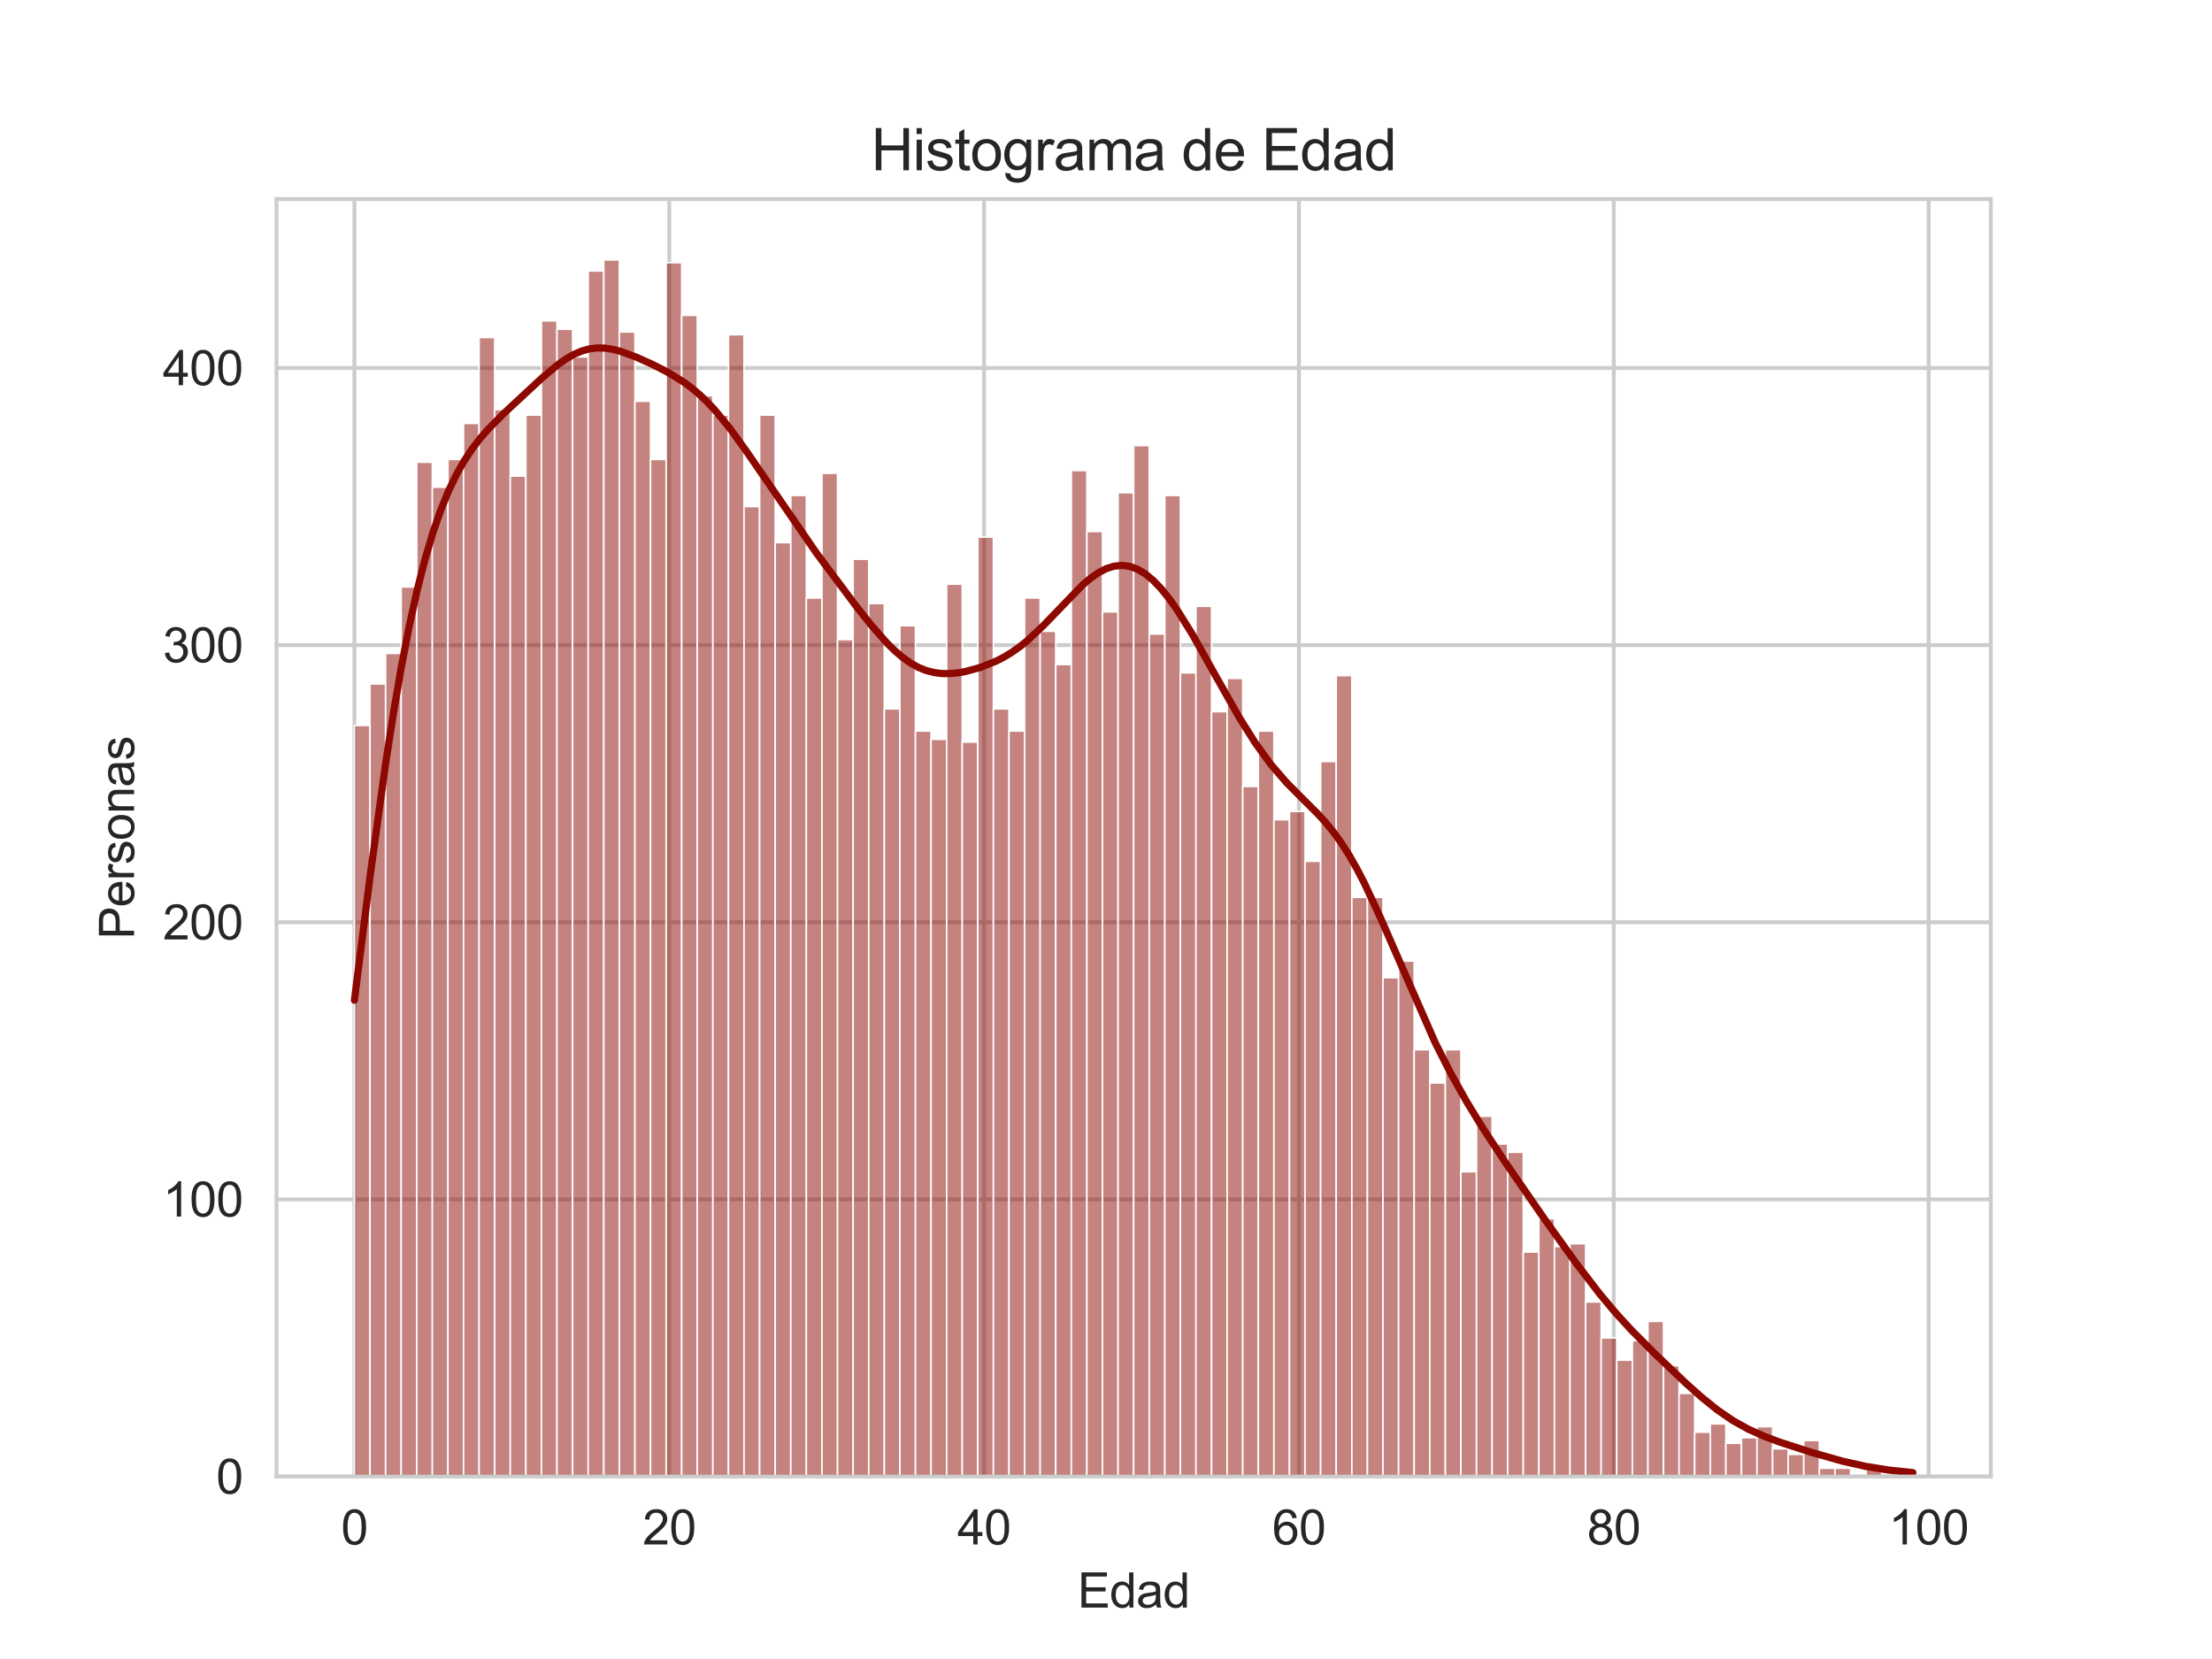 <?xml version="1.0" encoding="utf-8" standalone="no"?>
<!DOCTYPE svg PUBLIC "-//W3C//DTD SVG 1.1//EN"
  "http://www.w3.org/Graphics/SVG/1.1/DTD/svg11.dtd">
<svg xmlns:xlink="http://www.w3.org/1999/xlink" width="460.8pt" height="345.6pt" viewBox="0 0 460.8 345.6" xmlns="http://www.w3.org/2000/svg" version="1.1">
 <defs>
  <style type="text/css">*{stroke-linejoin: round; stroke-linecap: butt}</style>
 </defs>
 <g id="figure_1">
  <g id="patch_1">
   <path d="M 0 345.6 
L 460.8 345.6 
L 460.8 0 
L 0 0 
z
" style="fill: #ffffff"/>
  </g>
  <g id="axes_1">
   <g id="patch_2">
    <path d="M 57.6 307.584 
L 414.72 307.584 
L 414.72 41.472 
L 57.6 41.472 
z
" style="fill: #ffffff"/>
   </g>
   <g id="matplotlib.axis_1">
    <g id="xtick_1">
     <g id="line2d_1">
      <path d="M 73.833 307.584 
L 73.833 41.472 
" clip-path="url(#p10aa5c29c9)" style="fill: none; stroke: #cccccc; stroke-width: 0.8; stroke-linecap: round"/>
     </g>
     <g id="text_1">
      <!-- 0 -->
      <g style="fill: #262626" transform="translate(71.052 321.742) scale(0.1 -0.1)">
       <defs>
        <path id="ArialMT-30" d="M 266 2259 
Q 266 3072 433 3567 
Q 600 4063 929 4331 
Q 1259 4600 1759 4600 
Q 2128 4600 2406 4451 
Q 2684 4303 2865 4023 
Q 3047 3744 3150 3342 
Q 3253 2941 3253 2259 
Q 3253 1453 3087 958 
Q 2922 463 2592 192 
Q 2263 -78 1759 -78 
Q 1097 -78 719 397 
Q 266 969 266 2259 
z
M 844 2259 
Q 844 1131 1108 757 
Q 1372 384 1759 384 
Q 2147 384 2411 759 
Q 2675 1134 2675 2259 
Q 2675 3391 2411 3762 
Q 2147 4134 1753 4134 
Q 1366 4134 1134 3806 
Q 844 3388 844 2259 
z
" transform="scale(0.016)"/>
       </defs>
       <use xlink:href="#ArialMT-30"/>
      </g>
     </g>
    </g>
    <g id="xtick_2">
     <g id="line2d_2">
      <path d="M 139.42 307.584 
L 139.42 41.472 
" clip-path="url(#p10aa5c29c9)" style="fill: none; stroke: #cccccc; stroke-width: 0.8; stroke-linecap: round"/>
     </g>
     <g id="text_2">
      <!-- 20 -->
      <g style="fill: #262626" transform="translate(133.859 321.742) scale(0.1 -0.1)">
       <defs>
        <path id="ArialMT-32" d="M 3222 541 
L 3222 0 
L 194 0 
Q 188 203 259 391 
Q 375 700 629 1000 
Q 884 1300 1366 1694 
Q 2113 2306 2375 2664 
Q 2638 3022 2638 3341 
Q 2638 3675 2398 3904 
Q 2159 4134 1775 4134 
Q 1369 4134 1125 3890 
Q 881 3647 878 3216 
L 300 3275 
Q 359 3922 746 4261 
Q 1134 4600 1788 4600 
Q 2447 4600 2831 4234 
Q 3216 3869 3216 3328 
Q 3216 3053 3103 2787 
Q 2991 2522 2730 2228 
Q 2469 1934 1863 1422 
Q 1356 997 1212 845 
Q 1069 694 975 541 
L 3222 541 
z
" transform="scale(0.016)"/>
       </defs>
       <use xlink:href="#ArialMT-32"/>
       <use xlink:href="#ArialMT-30" transform="translate(55.615 0)"/>
      </g>
     </g>
    </g>
    <g id="xtick_3">
     <g id="line2d_3">
      <path d="M 205.006 307.584 
L 205.006 41.472 
" clip-path="url(#p10aa5c29c9)" style="fill: none; stroke: #cccccc; stroke-width: 0.8; stroke-linecap: round"/>
     </g>
     <g id="text_3">
      <!-- 40 -->
      <g style="fill: #262626" transform="translate(199.445 321.742) scale(0.1 -0.1)">
       <defs>
        <path id="ArialMT-34" d="M 2069 0 
L 2069 1097 
L 81 1097 
L 81 1613 
L 2172 4581 
L 2631 4581 
L 2631 1613 
L 3250 1613 
L 3250 1097 
L 2631 1097 
L 2631 0 
L 2069 0 
z
M 2069 1613 
L 2069 3678 
L 634 1613 
L 2069 1613 
z
" transform="scale(0.016)"/>
       </defs>
       <use xlink:href="#ArialMT-34"/>
       <use xlink:href="#ArialMT-30" transform="translate(55.615 0)"/>
      </g>
     </g>
    </g>
    <g id="xtick_4">
     <g id="line2d_4">
      <path d="M 270.593 307.584 
L 270.593 41.472 
" clip-path="url(#p10aa5c29c9)" style="fill: none; stroke: #cccccc; stroke-width: 0.8; stroke-linecap: round"/>
     </g>
     <g id="text_4">
      <!-- 60 -->
      <g style="fill: #262626" transform="translate(265.032 321.742) scale(0.1 -0.1)">
       <defs>
        <path id="ArialMT-36" d="M 3184 3459 
L 2625 3416 
Q 2550 3747 2413 3897 
Q 2184 4138 1850 4138 
Q 1581 4138 1378 3988 
Q 1113 3794 959 3422 
Q 806 3050 800 2363 
Q 1003 2672 1297 2822 
Q 1591 2972 1913 2972 
Q 2475 2972 2870 2558 
Q 3266 2144 3266 1488 
Q 3266 1056 3080 686 
Q 2894 316 2569 119 
Q 2244 -78 1831 -78 
Q 1128 -78 684 439 
Q 241 956 241 2144 
Q 241 3472 731 4075 
Q 1159 4600 1884 4600 
Q 2425 4600 2770 4297 
Q 3116 3994 3184 3459 
z
M 888 1484 
Q 888 1194 1011 928 
Q 1134 663 1356 523 
Q 1578 384 1822 384 
Q 2178 384 2434 671 
Q 2691 959 2691 1453 
Q 2691 1928 2437 2201 
Q 2184 2475 1800 2475 
Q 1419 2475 1153 2201 
Q 888 1928 888 1484 
z
" transform="scale(0.016)"/>
       </defs>
       <use xlink:href="#ArialMT-36"/>
       <use xlink:href="#ArialMT-30" transform="translate(55.615 0)"/>
      </g>
     </g>
    </g>
    <g id="xtick_5">
     <g id="line2d_5">
      <path d="M 336.18 307.584 
L 336.18 41.472 
" clip-path="url(#p10aa5c29c9)" style="fill: none; stroke: #cccccc; stroke-width: 0.8; stroke-linecap: round"/>
     </g>
     <g id="text_5">
      <!-- 80 -->
      <g style="fill: #262626" transform="translate(330.619 321.742) scale(0.1 -0.1)">
       <defs>
        <path id="ArialMT-38" d="M 1131 2484 
Q 781 2613 612 2850 
Q 444 3088 444 3419 
Q 444 3919 803 4259 
Q 1163 4600 1759 4600 
Q 2359 4600 2725 4251 
Q 3091 3903 3091 3403 
Q 3091 3084 2923 2848 
Q 2756 2613 2416 2484 
Q 2838 2347 3058 2040 
Q 3278 1734 3278 1309 
Q 3278 722 2862 322 
Q 2447 -78 1769 -78 
Q 1091 -78 675 323 
Q 259 725 259 1325 
Q 259 1772 486 2073 
Q 713 2375 1131 2484 
z
M 1019 3438 
Q 1019 3113 1228 2906 
Q 1438 2700 1772 2700 
Q 2097 2700 2305 2904 
Q 2513 3109 2513 3406 
Q 2513 3716 2298 3927 
Q 2084 4138 1766 4138 
Q 1444 4138 1231 3931 
Q 1019 3725 1019 3438 
z
M 838 1322 
Q 838 1081 952 856 
Q 1066 631 1291 507 
Q 1516 384 1775 384 
Q 2178 384 2440 643 
Q 2703 903 2703 1303 
Q 2703 1709 2433 1975 
Q 2163 2241 1756 2241 
Q 1359 2241 1098 1978 
Q 838 1716 838 1322 
z
" transform="scale(0.016)"/>
       </defs>
       <use xlink:href="#ArialMT-38"/>
       <use xlink:href="#ArialMT-30" transform="translate(55.615 0)"/>
      </g>
     </g>
    </g>
    <g id="xtick_6">
     <g id="line2d_6">
      <path d="M 401.767 307.584 
L 401.767 41.472 
" clip-path="url(#p10aa5c29c9)" style="fill: none; stroke: #cccccc; stroke-width: 0.8; stroke-linecap: round"/>
     </g>
     <g id="text_6">
      <!-- 100 -->
      <g style="fill: #262626" transform="translate(393.425 321.742) scale(0.1 -0.1)">
       <defs>
        <path id="ArialMT-31" d="M 2384 0 
L 1822 0 
L 1822 3584 
Q 1619 3391 1289 3197 
Q 959 3003 697 2906 
L 697 3450 
Q 1169 3672 1522 3987 
Q 1875 4303 2022 4600 
L 2384 4600 
L 2384 0 
z
" transform="scale(0.016)"/>
       </defs>
       <use xlink:href="#ArialMT-31"/>
       <use xlink:href="#ArialMT-30" transform="translate(55.615 0)"/>
       <use xlink:href="#ArialMT-30" transform="translate(111.23 0)"/>
      </g>
     </g>
    </g>
    <g id="text_7">
     <!-- Edad -->
     <g style="fill: #262626" transform="translate(224.483 334.887) scale(0.1 -0.1)">
      <defs>
       <path id="ArialMT-45" d="M 506 0 
L 506 4581 
L 3819 4581 
L 3819 4041 
L 1113 4041 
L 1113 2638 
L 3647 2638 
L 3647 2100 
L 1113 2100 
L 1113 541 
L 3925 541 
L 3925 0 
L 506 0 
z
" transform="scale(0.016)"/>
       <path id="ArialMT-64" d="M 2575 0 
L 2575 419 
Q 2259 -75 1647 -75 
Q 1250 -75 917 144 
Q 584 363 401 755 
Q 219 1147 219 1656 
Q 219 2153 384 2558 
Q 550 2963 881 3178 
Q 1213 3394 1622 3394 
Q 1922 3394 2156 3267 
Q 2391 3141 2538 2938 
L 2538 4581 
L 3097 4581 
L 3097 0 
L 2575 0 
z
M 797 1656 
Q 797 1019 1065 703 
Q 1334 388 1700 388 
Q 2069 388 2326 689 
Q 2584 991 2584 1609 
Q 2584 2291 2321 2609 
Q 2059 2928 1675 2928 
Q 1300 2928 1048 2622 
Q 797 2316 797 1656 
z
" transform="scale(0.016)"/>
       <path id="ArialMT-61" d="M 2588 409 
Q 2275 144 1986 34 
Q 1697 -75 1366 -75 
Q 819 -75 525 192 
Q 231 459 231 875 
Q 231 1119 342 1320 
Q 453 1522 633 1644 
Q 813 1766 1038 1828 
Q 1203 1872 1538 1913 
Q 2219 1994 2541 2106 
Q 2544 2222 2544 2253 
Q 2544 2597 2384 2738 
Q 2169 2928 1744 2928 
Q 1347 2928 1158 2789 
Q 969 2650 878 2297 
L 328 2372 
Q 403 2725 575 2942 
Q 747 3159 1072 3276 
Q 1397 3394 1825 3394 
Q 2250 3394 2515 3294 
Q 2781 3194 2906 3042 
Q 3031 2891 3081 2659 
Q 3109 2516 3109 2141 
L 3109 1391 
Q 3109 606 3145 398 
Q 3181 191 3288 0 
L 2700 0 
Q 2613 175 2588 409 
z
M 2541 1666 
Q 2234 1541 1622 1453 
Q 1275 1403 1131 1340 
Q 988 1278 909 1158 
Q 831 1038 831 891 
Q 831 666 1001 516 
Q 1172 366 1500 366 
Q 1825 366 2078 508 
Q 2331 650 2450 897 
Q 2541 1088 2541 1459 
L 2541 1666 
z
" transform="scale(0.016)"/>
      </defs>
      <use xlink:href="#ArialMT-45"/>
      <use xlink:href="#ArialMT-64" transform="translate(66.699 0)"/>
      <use xlink:href="#ArialMT-61" transform="translate(122.314 0)"/>
      <use xlink:href="#ArialMT-64" transform="translate(177.93 0)"/>
     </g>
    </g>
   </g>
   <g id="matplotlib.axis_2">
    <g id="ytick_1">
     <g id="line2d_7">
      <path d="M 57.6 307.584 
L 414.72 307.584 
" clip-path="url(#p10aa5c29c9)" style="fill: none; stroke: #cccccc; stroke-width: 0.8; stroke-linecap: round"/>
     </g>
     <g id="text_8">
      <!-- 0 -->
      <g style="fill: #262626" transform="translate(45.039 311.163) scale(0.1 -0.1)">
       <use xlink:href="#ArialMT-30"/>
      </g>
     </g>
    </g>
    <g id="ytick_2">
     <g id="line2d_8">
      <path d="M 57.6 249.853 
L 414.72 249.853 
" clip-path="url(#p10aa5c29c9)" style="fill: none; stroke: #cccccc; stroke-width: 0.8; stroke-linecap: round"/>
     </g>
     <g id="text_9">
      <!-- 100 -->
      <g style="fill: #262626" transform="translate(33.917 253.432) scale(0.1 -0.1)">
       <use xlink:href="#ArialMT-31"/>
       <use xlink:href="#ArialMT-30" transform="translate(55.615 0)"/>
       <use xlink:href="#ArialMT-30" transform="translate(111.23 0)"/>
      </g>
     </g>
    </g>
    <g id="ytick_3">
     <g id="line2d_9">
      <path d="M 57.6 192.122 
L 414.72 192.122 
" clip-path="url(#p10aa5c29c9)" style="fill: none; stroke: #cccccc; stroke-width: 0.8; stroke-linecap: round"/>
     </g>
     <g id="text_10">
      <!-- 200 -->
      <g style="fill: #262626" transform="translate(33.917 195.7) scale(0.1 -0.1)">
       <use xlink:href="#ArialMT-32"/>
       <use xlink:href="#ArialMT-30" transform="translate(55.615 0)"/>
       <use xlink:href="#ArialMT-30" transform="translate(111.23 0)"/>
      </g>
     </g>
    </g>
    <g id="ytick_4">
     <g id="line2d_10">
      <path d="M 57.6 134.39 
L 414.72 134.39 
" clip-path="url(#p10aa5c29c9)" style="fill: none; stroke: #cccccc; stroke-width: 0.8; stroke-linecap: round"/>
     </g>
     <g id="text_11">
      <!-- 300 -->
      <g style="fill: #262626" transform="translate(33.917 137.969) scale(0.1 -0.1)">
       <defs>
        <path id="ArialMT-33" d="M 269 1209 
L 831 1284 
Q 928 806 1161 595 
Q 1394 384 1728 384 
Q 2125 384 2398 659 
Q 2672 934 2672 1341 
Q 2672 1728 2419 1979 
Q 2166 2231 1775 2231 
Q 1616 2231 1378 2169 
L 1441 2663 
Q 1497 2656 1531 2656 
Q 1891 2656 2178 2843 
Q 2466 3031 2466 3422 
Q 2466 3731 2256 3934 
Q 2047 4138 1716 4138 
Q 1388 4138 1169 3931 
Q 950 3725 888 3313 
L 325 3413 
Q 428 3978 793 4289 
Q 1159 4600 1703 4600 
Q 2078 4600 2393 4439 
Q 2709 4278 2876 4000 
Q 3044 3722 3044 3409 
Q 3044 3113 2884 2869 
Q 2725 2625 2413 2481 
Q 2819 2388 3044 2092 
Q 3269 1797 3269 1353 
Q 3269 753 2831 336 
Q 2394 -81 1725 -81 
Q 1122 -81 723 278 
Q 325 638 269 1209 
z
" transform="scale(0.016)"/>
       </defs>
       <use xlink:href="#ArialMT-33"/>
       <use xlink:href="#ArialMT-30" transform="translate(55.615 0)"/>
       <use xlink:href="#ArialMT-30" transform="translate(111.23 0)"/>
      </g>
     </g>
    </g>
    <g id="ytick_5">
     <g id="line2d_11">
      <path d="M 57.6 76.659 
L 414.72 76.659 
" clip-path="url(#p10aa5c29c9)" style="fill: none; stroke: #cccccc; stroke-width: 0.8; stroke-linecap: round"/>
     </g>
     <g id="text_12">
      <!-- 400 -->
      <g style="fill: #262626" transform="translate(33.917 80.238) scale(0.1 -0.1)">
       <use xlink:href="#ArialMT-34"/>
       <use xlink:href="#ArialMT-30" transform="translate(55.615 0)"/>
       <use xlink:href="#ArialMT-30" transform="translate(111.23 0)"/>
      </g>
     </g>
    </g>
    <g id="text_13">
     <!-- Personas -->
     <g style="fill: #262626" transform="translate(27.93 195.65) rotate(-90) scale(0.1 -0.1)">
      <defs>
       <path id="ArialMT-50" d="M 494 0 
L 494 4581 
L 2222 4581 
Q 2678 4581 2919 4538 
Q 3256 4481 3484 4323 
Q 3713 4166 3852 3881 
Q 3991 3597 3991 3256 
Q 3991 2672 3619 2267 
Q 3247 1863 2275 1863 
L 1100 1863 
L 1100 0 
L 494 0 
z
M 1100 2403 
L 2284 2403 
Q 2872 2403 3119 2622 
Q 3366 2841 3366 3238 
Q 3366 3525 3220 3729 
Q 3075 3934 2838 4000 
Q 2684 4041 2272 4041 
L 1100 4041 
L 1100 2403 
z
" transform="scale(0.016)"/>
       <path id="ArialMT-65" d="M 2694 1069 
L 3275 997 
Q 3138 488 2766 206 
Q 2394 -75 1816 -75 
Q 1088 -75 661 373 
Q 234 822 234 1631 
Q 234 2469 665 2931 
Q 1097 3394 1784 3394 
Q 2450 3394 2872 2941 
Q 3294 2488 3294 1666 
Q 3294 1616 3291 1516 
L 816 1516 
Q 847 969 1125 678 
Q 1403 388 1819 388 
Q 2128 388 2347 550 
Q 2566 713 2694 1069 
z
M 847 1978 
L 2700 1978 
Q 2663 2397 2488 2606 
Q 2219 2931 1791 2931 
Q 1403 2931 1139 2672 
Q 875 2413 847 1978 
z
" transform="scale(0.016)"/>
       <path id="ArialMT-72" d="M 416 0 
L 416 3319 
L 922 3319 
L 922 2816 
Q 1116 3169 1280 3281 
Q 1444 3394 1641 3394 
Q 1925 3394 2219 3213 
L 2025 2691 
Q 1819 2813 1613 2813 
Q 1428 2813 1281 2702 
Q 1134 2591 1072 2394 
Q 978 2094 978 1738 
L 978 0 
L 416 0 
z
" transform="scale(0.016)"/>
       <path id="ArialMT-73" d="M 197 991 
L 753 1078 
Q 800 744 1014 566 
Q 1228 388 1613 388 
Q 2000 388 2187 545 
Q 2375 703 2375 916 
Q 2375 1106 2209 1216 
Q 2094 1291 1634 1406 
Q 1016 1563 777 1677 
Q 538 1791 414 1992 
Q 291 2194 291 2438 
Q 291 2659 392 2848 
Q 494 3038 669 3163 
Q 800 3259 1026 3326 
Q 1253 3394 1513 3394 
Q 1903 3394 2198 3281 
Q 2494 3169 2634 2976 
Q 2775 2784 2828 2463 
L 2278 2388 
Q 2241 2644 2061 2787 
Q 1881 2931 1553 2931 
Q 1166 2931 1000 2803 
Q 834 2675 834 2503 
Q 834 2394 903 2306 
Q 972 2216 1119 2156 
Q 1203 2125 1616 2013 
Q 2213 1853 2448 1751 
Q 2684 1650 2818 1456 
Q 2953 1263 2953 975 
Q 2953 694 2789 445 
Q 2625 197 2315 61 
Q 2006 -75 1616 -75 
Q 969 -75 630 194 
Q 291 463 197 991 
z
" transform="scale(0.016)"/>
       <path id="ArialMT-6f" d="M 213 1659 
Q 213 2581 725 3025 
Q 1153 3394 1769 3394 
Q 2453 3394 2887 2945 
Q 3322 2497 3322 1706 
Q 3322 1066 3130 698 
Q 2938 331 2570 128 
Q 2203 -75 1769 -75 
Q 1072 -75 642 372 
Q 213 819 213 1659 
z
M 791 1659 
Q 791 1022 1069 705 
Q 1347 388 1769 388 
Q 2188 388 2466 706 
Q 2744 1025 2744 1678 
Q 2744 2294 2464 2611 
Q 2184 2928 1769 2928 
Q 1347 2928 1069 2612 
Q 791 2297 791 1659 
z
" transform="scale(0.016)"/>
       <path id="ArialMT-6e" d="M 422 0 
L 422 3319 
L 928 3319 
L 928 2847 
Q 1294 3394 1984 3394 
Q 2284 3394 2536 3286 
Q 2788 3178 2913 3003 
Q 3038 2828 3088 2588 
Q 3119 2431 3119 2041 
L 3119 0 
L 2556 0 
L 2556 2019 
Q 2556 2363 2490 2533 
Q 2425 2703 2258 2804 
Q 2091 2906 1866 2906 
Q 1506 2906 1245 2678 
Q 984 2450 984 1813 
L 984 0 
L 422 0 
z
" transform="scale(0.016)"/>
      </defs>
      <use xlink:href="#ArialMT-50"/>
      <use xlink:href="#ArialMT-65" transform="translate(66.699 0)"/>
      <use xlink:href="#ArialMT-72" transform="translate(122.314 0)"/>
      <use xlink:href="#ArialMT-73" transform="translate(155.615 0)"/>
      <use xlink:href="#ArialMT-6f" transform="translate(205.615 0)"/>
      <use xlink:href="#ArialMT-6e" transform="translate(261.23 0)"/>
      <use xlink:href="#ArialMT-61" transform="translate(316.846 0)"/>
      <use xlink:href="#ArialMT-73" transform="translate(372.461 0)"/>
     </g>
    </g>
   </g>
   <g id="patch_3">
    <path d="M 73.833 307.584 
L 77.079 307.584 
L 77.079 151.132 
L 73.833 151.132 
z
" clip-path="url(#p10aa5c29c9)" style="fill: #8c0800; fill-opacity: 0.5; stroke: #ffffff; stroke-width: 0.325; stroke-linejoin: miter"/>
   </g>
   <g id="patch_4">
    <path d="M 77.079 307.584 
L 80.326 307.584 
L 80.326 142.473 
L 77.079 142.473 
z
" clip-path="url(#p10aa5c29c9)" style="fill: #8c0800; fill-opacity: 0.5; stroke: #ffffff; stroke-width: 0.325; stroke-linejoin: miter"/>
   </g>
   <g id="patch_5">
    <path d="M 80.326 307.584 
L 83.572 307.584 
L 83.572 136.122 
L 80.326 136.122 
z
" clip-path="url(#p10aa5c29c9)" style="fill: #8c0800; fill-opacity: 0.5; stroke: #ffffff; stroke-width: 0.325; stroke-linejoin: miter"/>
   </g>
   <g id="patch_6">
    <path d="M 83.572 307.584 
L 86.819 307.584 
L 86.819 122.267 
L 83.572 122.267 
z
" clip-path="url(#p10aa5c29c9)" style="fill: #8c0800; fill-opacity: 0.5; stroke: #ffffff; stroke-width: 0.325; stroke-linejoin: miter"/>
   </g>
   <g id="patch_7">
    <path d="M 86.819 307.584 
L 90.065 307.584 
L 90.065 96.288 
L 86.819 96.288 
z
" clip-path="url(#p10aa5c29c9)" style="fill: #8c0800; fill-opacity: 0.5; stroke: #ffffff; stroke-width: 0.325; stroke-linejoin: miter"/>
   </g>
   <g id="patch_8">
    <path d="M 90.065 307.584 
L 93.312 307.584 
L 93.312 101.484 
L 90.065 101.484 
z
" clip-path="url(#p10aa5c29c9)" style="fill: #8c0800; fill-opacity: 0.5; stroke: #ffffff; stroke-width: 0.325; stroke-linejoin: miter"/>
   </g>
   <g id="patch_9">
    <path d="M 93.312 307.584 
L 96.559 307.584 
L 96.559 95.71 
L 93.312 95.71 
z
" clip-path="url(#p10aa5c29c9)" style="fill: #8c0800; fill-opacity: 0.5; stroke: #ffffff; stroke-width: 0.325; stroke-linejoin: miter"/>
   </g>
   <g id="patch_10">
    <path d="M 96.559 307.584 
L 99.805 307.584 
L 99.805 88.205 
L 96.559 88.205 
z
" clip-path="url(#p10aa5c29c9)" style="fill: #8c0800; fill-opacity: 0.5; stroke: #ffffff; stroke-width: 0.325; stroke-linejoin: miter"/>
   </g>
   <g id="patch_11">
    <path d="M 99.805 307.584 
L 103.052 307.584 
L 103.052 70.309 
L 99.805 70.309 
z
" clip-path="url(#p10aa5c29c9)" style="fill: #8c0800; fill-opacity: 0.5; stroke: #ffffff; stroke-width: 0.325; stroke-linejoin: miter"/>
   </g>
   <g id="patch_12">
    <path d="M 103.052 307.584 
L 106.298 307.584 
L 106.298 85.319 
L 103.052 85.319 
z
" clip-path="url(#p10aa5c29c9)" style="fill: #8c0800; fill-opacity: 0.5; stroke: #ffffff; stroke-width: 0.325; stroke-linejoin: miter"/>
   </g>
   <g id="patch_13">
    <path d="M 106.298 307.584 
L 109.545 307.584 
L 109.545 99.174 
L 106.298 99.174 
z
" clip-path="url(#p10aa5c29c9)" style="fill: #8c0800; fill-opacity: 0.5; stroke: #ffffff; stroke-width: 0.325; stroke-linejoin: miter"/>
   </g>
   <g id="patch_14">
    <path d="M 109.545 307.584 
L 112.791 307.584 
L 112.791 86.473 
L 109.545 86.473 
z
" clip-path="url(#p10aa5c29c9)" style="fill: #8c0800; fill-opacity: 0.5; stroke: #ffffff; stroke-width: 0.325; stroke-linejoin: miter"/>
   </g>
   <g id="patch_15">
    <path d="M 112.791 307.584 
L 116.038 307.584 
L 116.038 66.845 
L 112.791 66.845 
z
" clip-path="url(#p10aa5c29c9)" style="fill: #8c0800; fill-opacity: 0.5; stroke: #ffffff; stroke-width: 0.325; stroke-linejoin: miter"/>
   </g>
   <g id="patch_16">
    <path d="M 116.038 307.584 
L 119.284 307.584 
L 119.284 68.577 
L 116.038 68.577 
z
" clip-path="url(#p10aa5c29c9)" style="fill: #8c0800; fill-opacity: 0.5; stroke: #ffffff; stroke-width: 0.325; stroke-linejoin: miter"/>
   </g>
   <g id="patch_17">
    <path d="M 119.284 307.584 
L 122.531 307.584 
L 122.531 74.35 
L 119.284 74.35 
z
" clip-path="url(#p10aa5c29c9)" style="fill: #8c0800; fill-opacity: 0.5; stroke: #ffffff; stroke-width: 0.325; stroke-linejoin: miter"/>
   </g>
   <g id="patch_18">
    <path d="M 122.531 307.584 
L 125.777 307.584 
L 125.777 56.453 
L 122.531 56.453 
z
" clip-path="url(#p10aa5c29c9)" style="fill: #8c0800; fill-opacity: 0.5; stroke: #ffffff; stroke-width: 0.325; stroke-linejoin: miter"/>
   </g>
   <g id="patch_19">
    <path d="M 125.777 307.584 
L 129.024 307.584 
L 129.024 54.144 
L 125.777 54.144 
z
" clip-path="url(#p10aa5c29c9)" style="fill: #8c0800; fill-opacity: 0.5; stroke: #ffffff; stroke-width: 0.325; stroke-linejoin: miter"/>
   </g>
   <g id="patch_20">
    <path d="M 129.024 307.584 
L 132.271 307.584 
L 132.271 69.154 
L 129.024 69.154 
z
" clip-path="url(#p10aa5c29c9)" style="fill: #8c0800; fill-opacity: 0.5; stroke: #ffffff; stroke-width: 0.325; stroke-linejoin: miter"/>
   </g>
   <g id="patch_21">
    <path d="M 132.271 307.584 
L 135.517 307.584 
L 135.517 83.587 
L 132.271 83.587 
z
" clip-path="url(#p10aa5c29c9)" style="fill: #8c0800; fill-opacity: 0.5; stroke: #ffffff; stroke-width: 0.325; stroke-linejoin: miter"/>
   </g>
   <g id="patch_22">
    <path d="M 135.517 307.584 
L 138.764 307.584 
L 138.764 95.71 
L 135.517 95.71 
z
" clip-path="url(#p10aa5c29c9)" style="fill: #8c0800; fill-opacity: 0.5; stroke: #ffffff; stroke-width: 0.325; stroke-linejoin: miter"/>
   </g>
   <g id="patch_23">
    <path d="M 138.764 307.584 
L 142.01 307.584 
L 142.01 54.721 
L 138.764 54.721 
z
" clip-path="url(#p10aa5c29c9)" style="fill: #8c0800; fill-opacity: 0.5; stroke: #ffffff; stroke-width: 0.325; stroke-linejoin: miter"/>
   </g>
   <g id="patch_24">
    <path d="M 142.01 307.584 
L 145.257 307.584 
L 145.257 65.69 
L 142.01 65.69 
z
" clip-path="url(#p10aa5c29c9)" style="fill: #8c0800; fill-opacity: 0.5; stroke: #ffffff; stroke-width: 0.325; stroke-linejoin: miter"/>
   </g>
   <g id="patch_25">
    <path d="M 145.257 307.584 
L 148.503 307.584 
L 148.503 82.432 
L 145.257 82.432 
z
" clip-path="url(#p10aa5c29c9)" style="fill: #8c0800; fill-opacity: 0.5; stroke: #ffffff; stroke-width: 0.325; stroke-linejoin: miter"/>
   </g>
   <g id="patch_26">
    <path d="M 148.503 307.584 
L 151.75 307.584 
L 151.75 86.473 
L 148.503 86.473 
z
" clip-path="url(#p10aa5c29c9)" style="fill: #8c0800; fill-opacity: 0.5; stroke: #ffffff; stroke-width: 0.325; stroke-linejoin: miter"/>
   </g>
   <g id="patch_27">
    <path d="M 151.75 307.584 
L 154.996 307.584 
L 154.996 69.731 
L 151.75 69.731 
z
" clip-path="url(#p10aa5c29c9)" style="fill: #8c0800; fill-opacity: 0.5; stroke: #ffffff; stroke-width: 0.325; stroke-linejoin: miter"/>
   </g>
   <g id="patch_28">
    <path d="M 154.996 307.584 
L 158.243 307.584 
L 158.243 105.525 
L 154.996 105.525 
z
" clip-path="url(#p10aa5c29c9)" style="fill: #8c0800; fill-opacity: 0.5; stroke: #ffffff; stroke-width: 0.325; stroke-linejoin: miter"/>
   </g>
   <g id="patch_29">
    <path d="M 158.243 307.584 
L 161.489 307.584 
L 161.489 86.473 
L 158.243 86.473 
z
" clip-path="url(#p10aa5c29c9)" style="fill: #8c0800; fill-opacity: 0.5; stroke: #ffffff; stroke-width: 0.325; stroke-linejoin: miter"/>
   </g>
   <g id="patch_30">
    <path d="M 161.489 307.584 
L 164.736 307.584 
L 164.736 113.03 
L 161.489 113.03 
z
" clip-path="url(#p10aa5c29c9)" style="fill: #8c0800; fill-opacity: 0.5; stroke: #ffffff; stroke-width: 0.325; stroke-linejoin: miter"/>
   </g>
   <g id="patch_31">
    <path d="M 164.736 307.584 
L 167.983 307.584 
L 167.983 103.216 
L 164.736 103.216 
z
" clip-path="url(#p10aa5c29c9)" style="fill: #8c0800; fill-opacity: 0.5; stroke: #ffffff; stroke-width: 0.325; stroke-linejoin: miter"/>
   </g>
   <g id="patch_32">
    <path d="M 167.983 307.584 
L 171.229 307.584 
L 171.229 124.576 
L 167.983 124.576 
z
" clip-path="url(#p10aa5c29c9)" style="fill: #8c0800; fill-opacity: 0.5; stroke: #ffffff; stroke-width: 0.325; stroke-linejoin: miter"/>
   </g>
   <g id="patch_33">
    <path d="M 171.229 307.584 
L 174.476 307.584 
L 174.476 98.597 
L 171.229 98.597 
z
" clip-path="url(#p10aa5c29c9)" style="fill: #8c0800; fill-opacity: 0.5; stroke: #ffffff; stroke-width: 0.325; stroke-linejoin: miter"/>
   </g>
   <g id="patch_34">
    <path d="M 174.476 307.584 
L 177.722 307.584 
L 177.722 133.236 
L 174.476 133.236 
z
" clip-path="url(#p10aa5c29c9)" style="fill: #8c0800; fill-opacity: 0.5; stroke: #ffffff; stroke-width: 0.325; stroke-linejoin: miter"/>
   </g>
   <g id="patch_35">
    <path d="M 177.722 307.584 
L 180.969 307.584 
L 180.969 116.494 
L 177.722 116.494 
z
" clip-path="url(#p10aa5c29c9)" style="fill: #8c0800; fill-opacity: 0.5; stroke: #ffffff; stroke-width: 0.325; stroke-linejoin: miter"/>
   </g>
   <g id="patch_36">
    <path d="M 180.969 307.584 
L 184.215 307.584 
L 184.215 125.731 
L 180.969 125.731 
z
" clip-path="url(#p10aa5c29c9)" style="fill: #8c0800; fill-opacity: 0.5; stroke: #ffffff; stroke-width: 0.325; stroke-linejoin: miter"/>
   </g>
   <g id="patch_37">
    <path d="M 184.215 307.584 
L 187.462 307.584 
L 187.462 147.669 
L 184.215 147.669 
z
" clip-path="url(#p10aa5c29c9)" style="fill: #8c0800; fill-opacity: 0.5; stroke: #ffffff; stroke-width: 0.325; stroke-linejoin: miter"/>
   </g>
   <g id="patch_38">
    <path d="M 187.462 307.584 
L 190.708 307.584 
L 190.708 130.349 
L 187.462 130.349 
z
" clip-path="url(#p10aa5c29c9)" style="fill: #8c0800; fill-opacity: 0.5; stroke: #ffffff; stroke-width: 0.325; stroke-linejoin: miter"/>
   </g>
   <g id="patch_39">
    <path d="M 190.708 307.584 
L 193.955 307.584 
L 193.955 152.287 
L 190.708 152.287 
z
" clip-path="url(#p10aa5c29c9)" style="fill: #8c0800; fill-opacity: 0.5; stroke: #ffffff; stroke-width: 0.325; stroke-linejoin: miter"/>
   </g>
   <g id="patch_40">
    <path d="M 193.955 307.584 
L 197.201 307.584 
L 197.201 154.019 
L 193.955 154.019 
z
" clip-path="url(#p10aa5c29c9)" style="fill: #8c0800; fill-opacity: 0.5; stroke: #ffffff; stroke-width: 0.325; stroke-linejoin: miter"/>
   </g>
   <g id="patch_41">
    <path d="M 197.201 307.584 
L 200.448 307.584 
L 200.448 121.69 
L 197.201 121.69 
z
" clip-path="url(#p10aa5c29c9)" style="fill: #8c0800; fill-opacity: 0.5; stroke: #ffffff; stroke-width: 0.325; stroke-linejoin: miter"/>
   </g>
   <g id="patch_42">
    <path d="M 200.448 307.584 
L 203.695 307.584 
L 203.695 154.596 
L 200.448 154.596 
z
" clip-path="url(#p10aa5c29c9)" style="fill: #8c0800; fill-opacity: 0.5; stroke: #ffffff; stroke-width: 0.325; stroke-linejoin: miter"/>
   </g>
   <g id="patch_43">
    <path d="M 203.695 307.584 
L 206.941 307.584 
L 206.941 111.875 
L 203.695 111.875 
z
" clip-path="url(#p10aa5c29c9)" style="fill: #8c0800; fill-opacity: 0.5; stroke: #ffffff; stroke-width: 0.325; stroke-linejoin: miter"/>
   </g>
   <g id="patch_44">
    <path d="M 206.941 307.584 
L 210.188 307.584 
L 210.188 147.669 
L 206.941 147.669 
z
" clip-path="url(#p10aa5c29c9)" style="fill: #8c0800; fill-opacity: 0.5; stroke: #ffffff; stroke-width: 0.325; stroke-linejoin: miter"/>
   </g>
   <g id="patch_45">
    <path d="M 210.188 307.584 
L 213.434 307.584 
L 213.434 152.287 
L 210.188 152.287 
z
" clip-path="url(#p10aa5c29c9)" style="fill: #8c0800; fill-opacity: 0.5; stroke: #ffffff; stroke-width: 0.325; stroke-linejoin: miter"/>
   </g>
   <g id="patch_46">
    <path d="M 213.434 307.584 
L 216.681 307.584 
L 216.681 124.576 
L 213.434 124.576 
z
" clip-path="url(#p10aa5c29c9)" style="fill: #8c0800; fill-opacity: 0.5; stroke: #ffffff; stroke-width: 0.325; stroke-linejoin: miter"/>
   </g>
   <g id="patch_47">
    <path d="M 216.681 307.584 
L 219.927 307.584 
L 219.927 131.504 
L 216.681 131.504 
z
" clip-path="url(#p10aa5c29c9)" style="fill: #8c0800; fill-opacity: 0.5; stroke: #ffffff; stroke-width: 0.325; stroke-linejoin: miter"/>
   </g>
   <g id="patch_48">
    <path d="M 219.927 307.584 
L 223.174 307.584 
L 223.174 138.432 
L 219.927 138.432 
z
" clip-path="url(#p10aa5c29c9)" style="fill: #8c0800; fill-opacity: 0.5; stroke: #ffffff; stroke-width: 0.325; stroke-linejoin: miter"/>
   </g>
   <g id="patch_49">
    <path d="M 223.174 307.584 
L 226.42 307.584 
L 226.42 98.02 
L 223.174 98.02 
z
" clip-path="url(#p10aa5c29c9)" style="fill: #8c0800; fill-opacity: 0.5; stroke: #ffffff; stroke-width: 0.325; stroke-linejoin: miter"/>
   </g>
   <g id="patch_50">
    <path d="M 226.42 307.584 
L 229.667 307.584 
L 229.667 110.721 
L 226.42 110.721 
z
" clip-path="url(#p10aa5c29c9)" style="fill: #8c0800; fill-opacity: 0.5; stroke: #ffffff; stroke-width: 0.325; stroke-linejoin: miter"/>
   </g>
   <g id="patch_51">
    <path d="M 229.667 307.584 
L 232.913 307.584 
L 232.913 127.463 
L 229.667 127.463 
z
" clip-path="url(#p10aa5c29c9)" style="fill: #8c0800; fill-opacity: 0.5; stroke: #ffffff; stroke-width: 0.325; stroke-linejoin: miter"/>
   </g>
   <g id="patch_52">
    <path d="M 232.913 307.584 
L 236.16 307.584 
L 236.16 102.638 
L 232.913 102.638 
z
" clip-path="url(#p10aa5c29c9)" style="fill: #8c0800; fill-opacity: 0.5; stroke: #ffffff; stroke-width: 0.325; stroke-linejoin: miter"/>
   </g>
   <g id="patch_53">
    <path d="M 236.16 307.584 
L 239.407 307.584 
L 239.407 92.824 
L 236.16 92.824 
z
" clip-path="url(#p10aa5c29c9)" style="fill: #8c0800; fill-opacity: 0.5; stroke: #ffffff; stroke-width: 0.325; stroke-linejoin: miter"/>
   </g>
   <g id="patch_54">
    <path d="M 239.407 307.584 
L 242.653 307.584 
L 242.653 132.081 
L 239.407 132.081 
z
" clip-path="url(#p10aa5c29c9)" style="fill: #8c0800; fill-opacity: 0.5; stroke: #ffffff; stroke-width: 0.325; stroke-linejoin: miter"/>
   </g>
   <g id="patch_55">
    <path d="M 242.653 307.584 
L 245.9 307.584 
L 245.9 103.216 
L 242.653 103.216 
z
" clip-path="url(#p10aa5c29c9)" style="fill: #8c0800; fill-opacity: 0.5; stroke: #ffffff; stroke-width: 0.325; stroke-linejoin: miter"/>
   </g>
   <g id="patch_56">
    <path d="M 245.9 307.584 
L 249.146 307.584 
L 249.146 140.163 
L 245.9 140.163 
z
" clip-path="url(#p10aa5c29c9)" style="fill: #8c0800; fill-opacity: 0.5; stroke: #ffffff; stroke-width: 0.325; stroke-linejoin: miter"/>
   </g>
   <g id="patch_57">
    <path d="M 249.146 307.584 
L 252.393 307.584 
L 252.393 126.308 
L 249.146 126.308 
z
" clip-path="url(#p10aa5c29c9)" style="fill: #8c0800; fill-opacity: 0.5; stroke: #ffffff; stroke-width: 0.325; stroke-linejoin: miter"/>
   </g>
   <g id="patch_58">
    <path d="M 252.393 307.584 
L 255.639 307.584 
L 255.639 148.246 
L 252.393 148.246 
z
" clip-path="url(#p10aa5c29c9)" style="fill: #8c0800; fill-opacity: 0.5; stroke: #ffffff; stroke-width: 0.325; stroke-linejoin: miter"/>
   </g>
   <g id="patch_59">
    <path d="M 255.639 307.584 
L 258.886 307.584 
L 258.886 141.318 
L 255.639 141.318 
z
" clip-path="url(#p10aa5c29c9)" style="fill: #8c0800; fill-opacity: 0.5; stroke: #ffffff; stroke-width: 0.325; stroke-linejoin: miter"/>
   </g>
   <g id="patch_60">
    <path d="M 258.886 307.584 
L 262.132 307.584 
L 262.132 163.833 
L 258.886 163.833 
z
" clip-path="url(#p10aa5c29c9)" style="fill: #8c0800; fill-opacity: 0.5; stroke: #ffffff; stroke-width: 0.325; stroke-linejoin: miter"/>
   </g>
   <g id="patch_61">
    <path d="M 262.132 307.584 
L 265.379 307.584 
L 265.379 152.287 
L 262.132 152.287 
z
" clip-path="url(#p10aa5c29c9)" style="fill: #8c0800; fill-opacity: 0.5; stroke: #ffffff; stroke-width: 0.325; stroke-linejoin: miter"/>
   </g>
   <g id="patch_62">
    <path d="M 265.379 307.584 
L 268.625 307.584 
L 268.625 170.761 
L 265.379 170.761 
z
" clip-path="url(#p10aa5c29c9)" style="fill: #8c0800; fill-opacity: 0.5; stroke: #ffffff; stroke-width: 0.325; stroke-linejoin: miter"/>
   </g>
   <g id="patch_63">
    <path d="M 268.625 307.584 
L 271.872 307.584 
L 271.872 169.029 
L 268.625 169.029 
z
" clip-path="url(#p10aa5c29c9)" style="fill: #8c0800; fill-opacity: 0.5; stroke: #ffffff; stroke-width: 0.325; stroke-linejoin: miter"/>
   </g>
   <g id="patch_64">
    <path d="M 271.872 307.584 
L 275.119 307.584 
L 275.119 179.421 
L 271.872 179.421 
z
" clip-path="url(#p10aa5c29c9)" style="fill: #8c0800; fill-opacity: 0.5; stroke: #ffffff; stroke-width: 0.325; stroke-linejoin: miter"/>
   </g>
   <g id="patch_65">
    <path d="M 275.119 307.584 
L 278.365 307.584 
L 278.365 158.637 
L 275.119 158.637 
z
" clip-path="url(#p10aa5c29c9)" style="fill: #8c0800; fill-opacity: 0.5; stroke: #ffffff; stroke-width: 0.325; stroke-linejoin: miter"/>
   </g>
   <g id="patch_66">
    <path d="M 278.365 307.584 
L 281.612 307.584 
L 281.612 140.741 
L 278.365 140.741 
z
" clip-path="url(#p10aa5c29c9)" style="fill: #8c0800; fill-opacity: 0.5; stroke: #ffffff; stroke-width: 0.325; stroke-linejoin: miter"/>
   </g>
   <g id="patch_67">
    <path d="M 281.612 307.584 
L 284.858 307.584 
L 284.858 186.926 
L 281.612 186.926 
z
" clip-path="url(#p10aa5c29c9)" style="fill: #8c0800; fill-opacity: 0.5; stroke: #ffffff; stroke-width: 0.325; stroke-linejoin: miter"/>
   </g>
   <g id="patch_68">
    <path d="M 284.858 307.584 
L 288.105 307.584 
L 288.105 186.926 
L 284.858 186.926 
z
" clip-path="url(#p10aa5c29c9)" style="fill: #8c0800; fill-opacity: 0.5; stroke: #ffffff; stroke-width: 0.325; stroke-linejoin: miter"/>
   </g>
   <g id="patch_69">
    <path d="M 288.105 307.584 
L 291.351 307.584 
L 291.351 203.668 
L 288.105 203.668 
z
" clip-path="url(#p10aa5c29c9)" style="fill: #8c0800; fill-opacity: 0.5; stroke: #ffffff; stroke-width: 0.325; stroke-linejoin: miter"/>
   </g>
   <g id="patch_70">
    <path d="M 291.351 307.584 
L 294.598 307.584 
L 294.598 200.204 
L 291.351 200.204 
z
" clip-path="url(#p10aa5c29c9)" style="fill: #8c0800; fill-opacity: 0.5; stroke: #ffffff; stroke-width: 0.325; stroke-linejoin: miter"/>
   </g>
   <g id="patch_71">
    <path d="M 294.598 307.584 
L 297.844 307.584 
L 297.844 218.678 
L 294.598 218.678 
z
" clip-path="url(#p10aa5c29c9)" style="fill: #8c0800; fill-opacity: 0.5; stroke: #ffffff; stroke-width: 0.325; stroke-linejoin: miter"/>
   </g>
   <g id="patch_72">
    <path d="M 297.844 307.584 
L 301.091 307.584 
L 301.091 225.606 
L 297.844 225.606 
z
" clip-path="url(#p10aa5c29c9)" style="fill: #8c0800; fill-opacity: 0.5; stroke: #ffffff; stroke-width: 0.325; stroke-linejoin: miter"/>
   </g>
   <g id="patch_73">
    <path d="M 301.091 307.584 
L 304.337 307.584 
L 304.337 218.678 
L 301.091 218.678 
z
" clip-path="url(#p10aa5c29c9)" style="fill: #8c0800; fill-opacity: 0.5; stroke: #ffffff; stroke-width: 0.325; stroke-linejoin: miter"/>
   </g>
   <g id="patch_74">
    <path d="M 304.337 307.584 
L 307.584 307.584 
L 307.584 244.08 
L 304.337 244.08 
z
" clip-path="url(#p10aa5c29c9)" style="fill: #8c0800; fill-opacity: 0.5; stroke: #ffffff; stroke-width: 0.325; stroke-linejoin: miter"/>
   </g>
   <g id="patch_75">
    <path d="M 307.584 307.584 
L 310.831 307.584 
L 310.831 232.533 
L 307.584 232.533 
z
" clip-path="url(#p10aa5c29c9)" style="fill: #8c0800; fill-opacity: 0.5; stroke: #ffffff; stroke-width: 0.325; stroke-linejoin: miter"/>
   </g>
   <g id="patch_76">
    <path d="M 310.831 307.584 
L 314.077 307.584 
L 314.077 238.307 
L 310.831 238.307 
z
" clip-path="url(#p10aa5c29c9)" style="fill: #8c0800; fill-opacity: 0.5; stroke: #ffffff; stroke-width: 0.325; stroke-linejoin: miter"/>
   </g>
   <g id="patch_77">
    <path d="M 314.077 307.584 
L 317.324 307.584 
L 317.324 240.038 
L 314.077 240.038 
z
" clip-path="url(#p10aa5c29c9)" style="fill: #8c0800; fill-opacity: 0.5; stroke: #ffffff; stroke-width: 0.325; stroke-linejoin: miter"/>
   </g>
   <g id="patch_78">
    <path d="M 317.324 307.584 
L 320.57 307.584 
L 320.57 260.822 
L 317.324 260.822 
z
" clip-path="url(#p10aa5c29c9)" style="fill: #8c0800; fill-opacity: 0.5; stroke: #ffffff; stroke-width: 0.325; stroke-linejoin: miter"/>
   </g>
   <g id="patch_79">
    <path d="M 320.57 307.584 
L 323.817 307.584 
L 323.817 253.894 
L 320.57 253.894 
z
" clip-path="url(#p10aa5c29c9)" style="fill: #8c0800; fill-opacity: 0.5; stroke: #ffffff; stroke-width: 0.325; stroke-linejoin: miter"/>
   </g>
   <g id="patch_80">
    <path d="M 323.817 307.584 
L 327.063 307.584 
L 327.063 259.667 
L 323.817 259.667 
z
" clip-path="url(#p10aa5c29c9)" style="fill: #8c0800; fill-opacity: 0.5; stroke: #ffffff; stroke-width: 0.325; stroke-linejoin: miter"/>
   </g>
   <g id="patch_81">
    <path d="M 327.063 307.584 
L 330.31 307.584 
L 330.31 259.09 
L 327.063 259.09 
z
" clip-path="url(#p10aa5c29c9)" style="fill: #8c0800; fill-opacity: 0.5; stroke: #ffffff; stroke-width: 0.325; stroke-linejoin: miter"/>
   </g>
   <g id="patch_82">
    <path d="M 330.31 307.584 
L 333.556 307.584 
L 333.556 271.213 
L 330.31 271.213 
z
" clip-path="url(#p10aa5c29c9)" style="fill: #8c0800; fill-opacity: 0.5; stroke: #ffffff; stroke-width: 0.325; stroke-linejoin: miter"/>
   </g>
   <g id="patch_83">
    <path d="M 333.556 307.584 
L 336.803 307.584 
L 336.803 278.718 
L 333.556 278.718 
z
" clip-path="url(#p10aa5c29c9)" style="fill: #8c0800; fill-opacity: 0.5; stroke: #ffffff; stroke-width: 0.325; stroke-linejoin: miter"/>
   </g>
   <g id="patch_84">
    <path d="M 336.803 307.584 
L 340.049 307.584 
L 340.049 283.337 
L 336.803 283.337 
z
" clip-path="url(#p10aa5c29c9)" style="fill: #8c0800; fill-opacity: 0.5; stroke: #ffffff; stroke-width: 0.325; stroke-linejoin: miter"/>
   </g>
   <g id="patch_85">
    <path d="M 340.049 307.584 
L 343.296 307.584 
L 343.296 279.296 
L 340.049 279.296 
z
" clip-path="url(#p10aa5c29c9)" style="fill: #8c0800; fill-opacity: 0.5; stroke: #ffffff; stroke-width: 0.325; stroke-linejoin: miter"/>
   </g>
   <g id="patch_86">
    <path d="M 343.296 307.584 
L 346.543 307.584 
L 346.543 275.255 
L 343.296 275.255 
z
" clip-path="url(#p10aa5c29c9)" style="fill: #8c0800; fill-opacity: 0.5; stroke: #ffffff; stroke-width: 0.325; stroke-linejoin: miter"/>
   </g>
   <g id="patch_87">
    <path d="M 346.543 307.584 
L 349.789 307.584 
L 349.789 284.492 
L 346.543 284.492 
z
" clip-path="url(#p10aa5c29c9)" style="fill: #8c0800; fill-opacity: 0.5; stroke: #ffffff; stroke-width: 0.325; stroke-linejoin: miter"/>
   </g>
   <g id="patch_88">
    <path d="M 349.789 307.584 
L 353.036 307.584 
L 353.036 290.265 
L 349.789 290.265 
z
" clip-path="url(#p10aa5c29c9)" style="fill: #8c0800; fill-opacity: 0.5; stroke: #ffffff; stroke-width: 0.325; stroke-linejoin: miter"/>
   </g>
   <g id="patch_89">
    <path d="M 353.036 307.584 
L 356.282 307.584 
L 356.282 298.347 
L 353.036 298.347 
z
" clip-path="url(#p10aa5c29c9)" style="fill: #8c0800; fill-opacity: 0.5; stroke: #ffffff; stroke-width: 0.325; stroke-linejoin: miter"/>
   </g>
   <g id="patch_90">
    <path d="M 356.282 307.584 
L 359.529 307.584 
L 359.529 296.615 
L 356.282 296.615 
z
" clip-path="url(#p10aa5c29c9)" style="fill: #8c0800; fill-opacity: 0.5; stroke: #ffffff; stroke-width: 0.325; stroke-linejoin: miter"/>
   </g>
   <g id="patch_91">
    <path d="M 359.529 307.584 
L 362.775 307.584 
L 362.775 300.656 
L 359.529 300.656 
z
" clip-path="url(#p10aa5c29c9)" style="fill: #8c0800; fill-opacity: 0.5; stroke: #ffffff; stroke-width: 0.325; stroke-linejoin: miter"/>
   </g>
   <g id="patch_92">
    <path d="M 362.775 307.584 
L 366.022 307.584 
L 366.022 299.502 
L 362.775 299.502 
z
" clip-path="url(#p10aa5c29c9)" style="fill: #8c0800; fill-opacity: 0.5; stroke: #ffffff; stroke-width: 0.325; stroke-linejoin: miter"/>
   </g>
   <g id="patch_93">
    <path d="M 366.022 307.584 
L 369.268 307.584 
L 369.268 297.192 
L 366.022 297.192 
z
" clip-path="url(#p10aa5c29c9)" style="fill: #8c0800; fill-opacity: 0.5; stroke: #ffffff; stroke-width: 0.325; stroke-linejoin: miter"/>
   </g>
   <g id="patch_94">
    <path d="M 369.268 307.584 
L 372.515 307.584 
L 372.515 301.811 
L 369.268 301.811 
z
" clip-path="url(#p10aa5c29c9)" style="fill: #8c0800; fill-opacity: 0.5; stroke: #ffffff; stroke-width: 0.325; stroke-linejoin: miter"/>
   </g>
   <g id="patch_95">
    <path d="M 372.515 307.584 
L 375.761 307.584 
L 375.761 302.966 
L 372.515 302.966 
z
" clip-path="url(#p10aa5c29c9)" style="fill: #8c0800; fill-opacity: 0.5; stroke: #ffffff; stroke-width: 0.325; stroke-linejoin: miter"/>
   </g>
   <g id="patch_96">
    <path d="M 375.761 307.584 
L 379.008 307.584 
L 379.008 300.079 
L 375.761 300.079 
z
" clip-path="url(#p10aa5c29c9)" style="fill: #8c0800; fill-opacity: 0.5; stroke: #ffffff; stroke-width: 0.325; stroke-linejoin: miter"/>
   </g>
   <g id="patch_97">
    <path d="M 379.008 307.584 
L 382.255 307.584 
L 382.255 305.852 
L 379.008 305.852 
z
" clip-path="url(#p10aa5c29c9)" style="fill: #8c0800; fill-opacity: 0.5; stroke: #ffffff; stroke-width: 0.325; stroke-linejoin: miter"/>
   </g>
   <g id="patch_98">
    <path d="M 382.255 307.584 
L 385.501 307.584 
L 385.501 305.852 
L 382.255 305.852 
z
" clip-path="url(#p10aa5c29c9)" style="fill: #8c0800; fill-opacity: 0.5; stroke: #ffffff; stroke-width: 0.325; stroke-linejoin: miter"/>
   </g>
   <g id="patch_99">
    <path d="M 385.501 307.584 
L 388.748 307.584 
L 388.748 307.584 
L 385.501 307.584 
z
" clip-path="url(#p10aa5c29c9)" style="fill: #8c0800; fill-opacity: 0.5; stroke: #ffffff; stroke-width: 0.325; stroke-linejoin: miter"/>
   </g>
   <g id="patch_100">
    <path d="M 388.748 307.584 
L 391.994 307.584 
L 391.994 305.275 
L 388.748 305.275 
z
" clip-path="url(#p10aa5c29c9)" style="fill: #8c0800; fill-opacity: 0.5; stroke: #ffffff; stroke-width: 0.325; stroke-linejoin: miter"/>
   </g>
   <g id="patch_101">
    <path d="M 391.994 307.584 
L 395.241 307.584 
L 395.241 307.584 
L 391.994 307.584 
z
" clip-path="url(#p10aa5c29c9)" style="fill: #8c0800; fill-opacity: 0.5; stroke: #ffffff; stroke-width: 0.325; stroke-linejoin: miter"/>
   </g>
   <g id="patch_102">
    <path d="M 395.241 307.584 
L 398.487 307.584 
L 398.487 305.852 
L 395.241 305.852 
z
" clip-path="url(#p10aa5c29c9)" style="fill: #8c0800; fill-opacity: 0.5; stroke: #ffffff; stroke-width: 0.325; stroke-linejoin: miter"/>
   </g>
   <g id="line2d_12">
    <path d="M 73.833 208.359 
L 77.096 182.537 
L 80.358 158.878 
L 81.99 148.366 
L 83.621 138.874 
L 85.253 130.435 
L 86.884 123.029 
L 88.516 116.603 
L 90.147 111.076 
L 91.778 106.354 
L 93.41 102.341 
L 95.041 98.936 
L 96.673 96.045 
L 98.304 93.576 
L 99.936 91.439 
L 101.567 89.553 
L 104.83 86.24 
L 112.987 78.665 
L 116.25 75.943 
L 117.881 74.794 
L 119.513 73.846 
L 121.144 73.135 
L 122.776 72.678 
L 124.407 72.478 
L 126.038 72.52 
L 127.67 72.774 
L 129.301 73.2 
L 132.564 74.403 
L 135.827 75.869 
L 139.09 77.535 
L 142.353 79.54 
L 143.984 80.741 
L 145.616 82.107 
L 147.247 83.653 
L 148.879 85.384 
L 152.141 89.364 
L 155.404 93.887 
L 170.087 115.213 
L 178.244 126.126 
L 181.507 130.252 
L 184.77 133.956 
L 186.401 135.559 
L 188.033 136.952 
L 189.664 138.111 
L 191.296 139.021 
L 192.927 139.681 
L 194.559 140.102 
L 196.19 140.307 
L 197.821 140.321 
L 199.453 140.175 
L 201.084 139.896 
L 204.347 139.003 
L 207.61 137.679 
L 209.241 136.829 
L 210.873 135.831 
L 212.504 134.673 
L 214.136 133.352 
L 217.399 130.27 
L 225.556 121.821 
L 227.187 120.448 
L 228.819 119.313 
L 230.45 118.465 
L 232.081 117.943 
L 233.713 117.777 
L 235.344 117.987 
L 236.976 118.583 
L 238.607 119.562 
L 240.239 120.914 
L 241.87 122.615 
L 243.501 124.631 
L 245.133 126.924 
L 248.396 132.155 
L 253.29 140.869 
L 258.184 149.506 
L 261.447 154.698 
L 264.71 159.199 
L 267.973 162.986 
L 271.236 166.275 
L 274.499 169.523 
L 276.13 171.313 
L 277.761 173.307 
L 279.393 175.561 
L 281.024 178.109 
L 282.656 180.964 
L 284.287 184.113 
L 287.55 191.136 
L 298.97 217.188 
L 302.233 223.621 
L 305.496 229.448 
L 308.759 234.792 
L 313.653 242.238 
L 321.81 254.039 
L 328.336 263.139 
L 333.23 269.514 
L 336.493 273.407 
L 339.756 276.988 
L 344.65 281.922 
L 351.176 288.128 
L 354.439 291.041 
L 357.702 293.673 
L 360.964 295.913 
L 364.227 297.733 
L 367.49 299.197 
L 370.753 300.419 
L 377.279 302.531 
L 383.804 304.383 
L 388.699 305.48 
L 393.593 306.259 
L 398.487 306.775 
L 398.487 306.775 
" clip-path="url(#p10aa5c29c9)" style="fill: none; stroke: #8c0800; stroke-width: 1.5; stroke-linecap: round"/>
   </g>
   <g id="patch_103">
    <path d="M 57.6 307.584 
L 57.6 41.472 
" style="fill: none; stroke: #cccccc; stroke-width: 0.8; stroke-linejoin: miter; stroke-linecap: square"/>
   </g>
   <g id="patch_104">
    <path d="M 414.72 307.584 
L 414.72 41.472 
" style="fill: none; stroke: #cccccc; stroke-width: 0.8; stroke-linejoin: miter; stroke-linecap: square"/>
   </g>
   <g id="patch_105">
    <path d="M 57.6 307.584 
L 414.72 307.584 
" style="fill: none; stroke: #cccccc; stroke-width: 0.8; stroke-linejoin: miter; stroke-linecap: square"/>
   </g>
   <g id="patch_106">
    <path d="M 57.6 41.472 
L 414.72 41.472 
" style="fill: none; stroke: #cccccc; stroke-width: 0.8; stroke-linejoin: miter; stroke-linecap: square"/>
   </g>
   <g id="text_14">
    <!-- Histograma de Edad -->
    <g style="fill: #262626" transform="translate(181.466 35.472) scale(0.12 -0.12)">
     <defs>
      <path id="ArialMT-48" d="M 513 0 
L 513 4581 
L 1119 4581 
L 1119 2700 
L 3500 2700 
L 3500 4581 
L 4106 4581 
L 4106 0 
L 3500 0 
L 3500 2159 
L 1119 2159 
L 1119 0 
L 513 0 
z
" transform="scale(0.016)"/>
      <path id="ArialMT-69" d="M 425 3934 
L 425 4581 
L 988 4581 
L 988 3934 
L 425 3934 
z
M 425 0 
L 425 3319 
L 988 3319 
L 988 0 
L 425 0 
z
" transform="scale(0.016)"/>
      <path id="ArialMT-74" d="M 1650 503 
L 1731 6 
Q 1494 -44 1306 -44 
Q 1000 -44 831 53 
Q 663 150 594 308 
Q 525 466 525 972 
L 525 2881 
L 113 2881 
L 113 3319 
L 525 3319 
L 525 4141 
L 1084 4478 
L 1084 3319 
L 1650 3319 
L 1650 2881 
L 1084 2881 
L 1084 941 
Q 1084 700 1114 631 
Q 1144 563 1211 522 
Q 1278 481 1403 481 
Q 1497 481 1650 503 
z
" transform="scale(0.016)"/>
      <path id="ArialMT-67" d="M 319 -275 
L 866 -356 
Q 900 -609 1056 -725 
Q 1266 -881 1628 -881 
Q 2019 -881 2231 -725 
Q 2444 -569 2519 -288 
Q 2563 -116 2559 434 
Q 2191 0 1641 0 
Q 956 0 581 494 
Q 206 988 206 1678 
Q 206 2153 378 2554 
Q 550 2956 876 3175 
Q 1203 3394 1644 3394 
Q 2231 3394 2613 2919 
L 2613 3319 
L 3131 3319 
L 3131 450 
Q 3131 -325 2973 -648 
Q 2816 -972 2473 -1159 
Q 2131 -1347 1631 -1347 
Q 1038 -1347 672 -1080 
Q 306 -813 319 -275 
z
M 784 1719 
Q 784 1066 1043 766 
Q 1303 466 1694 466 
Q 2081 466 2343 764 
Q 2606 1063 2606 1700 
Q 2606 2309 2336 2618 
Q 2066 2928 1684 2928 
Q 1309 2928 1046 2623 
Q 784 2319 784 1719 
z
" transform="scale(0.016)"/>
      <path id="ArialMT-6d" d="M 422 0 
L 422 3319 
L 925 3319 
L 925 2853 
Q 1081 3097 1340 3245 
Q 1600 3394 1931 3394 
Q 2300 3394 2536 3241 
Q 2772 3088 2869 2813 
Q 3263 3394 3894 3394 
Q 4388 3394 4653 3120 
Q 4919 2847 4919 2278 
L 4919 0 
L 4359 0 
L 4359 2091 
Q 4359 2428 4304 2576 
Q 4250 2725 4106 2815 
Q 3963 2906 3769 2906 
Q 3419 2906 3187 2673 
Q 2956 2441 2956 1928 
L 2956 0 
L 2394 0 
L 2394 2156 
Q 2394 2531 2256 2718 
Q 2119 2906 1806 2906 
Q 1569 2906 1367 2781 
Q 1166 2656 1075 2415 
Q 984 2175 984 1722 
L 984 0 
L 422 0 
z
" transform="scale(0.016)"/>
      <path id="ArialMT-20" transform="scale(0.016)"/>
     </defs>
     <use xlink:href="#ArialMT-48"/>
     <use xlink:href="#ArialMT-69" transform="translate(72.217 0)"/>
     <use xlink:href="#ArialMT-73" transform="translate(94.434 0)"/>
     <use xlink:href="#ArialMT-74" transform="translate(144.434 0)"/>
     <use xlink:href="#ArialMT-6f" transform="translate(172.217 0)"/>
     <use xlink:href="#ArialMT-67" transform="translate(227.832 0)"/>
     <use xlink:href="#ArialMT-72" transform="translate(283.447 0)"/>
     <use xlink:href="#ArialMT-61" transform="translate(316.748 0)"/>
     <use xlink:href="#ArialMT-6d" transform="translate(372.363 0)"/>
     <use xlink:href="#ArialMT-61" transform="translate(455.664 0)"/>
     <use xlink:href="#ArialMT-20" transform="translate(511.279 0)"/>
     <use xlink:href="#ArialMT-64" transform="translate(539.062 0)"/>
     <use xlink:href="#ArialMT-65" transform="translate(594.678 0)"/>
     <use xlink:href="#ArialMT-20" transform="translate(650.293 0)"/>
     <use xlink:href="#ArialMT-45" transform="translate(678.076 0)"/>
     <use xlink:href="#ArialMT-64" transform="translate(744.775 0)"/>
     <use xlink:href="#ArialMT-61" transform="translate(800.391 0)"/>
     <use xlink:href="#ArialMT-64" transform="translate(856.006 0)"/>
    </g>
   </g>
  </g>
 </g>
 <defs>
  <clipPath id="p10aa5c29c9">
   <rect x="57.6" y="41.472" width="357.12" height="266.112"/>
  </clipPath>
 </defs>
</svg>
